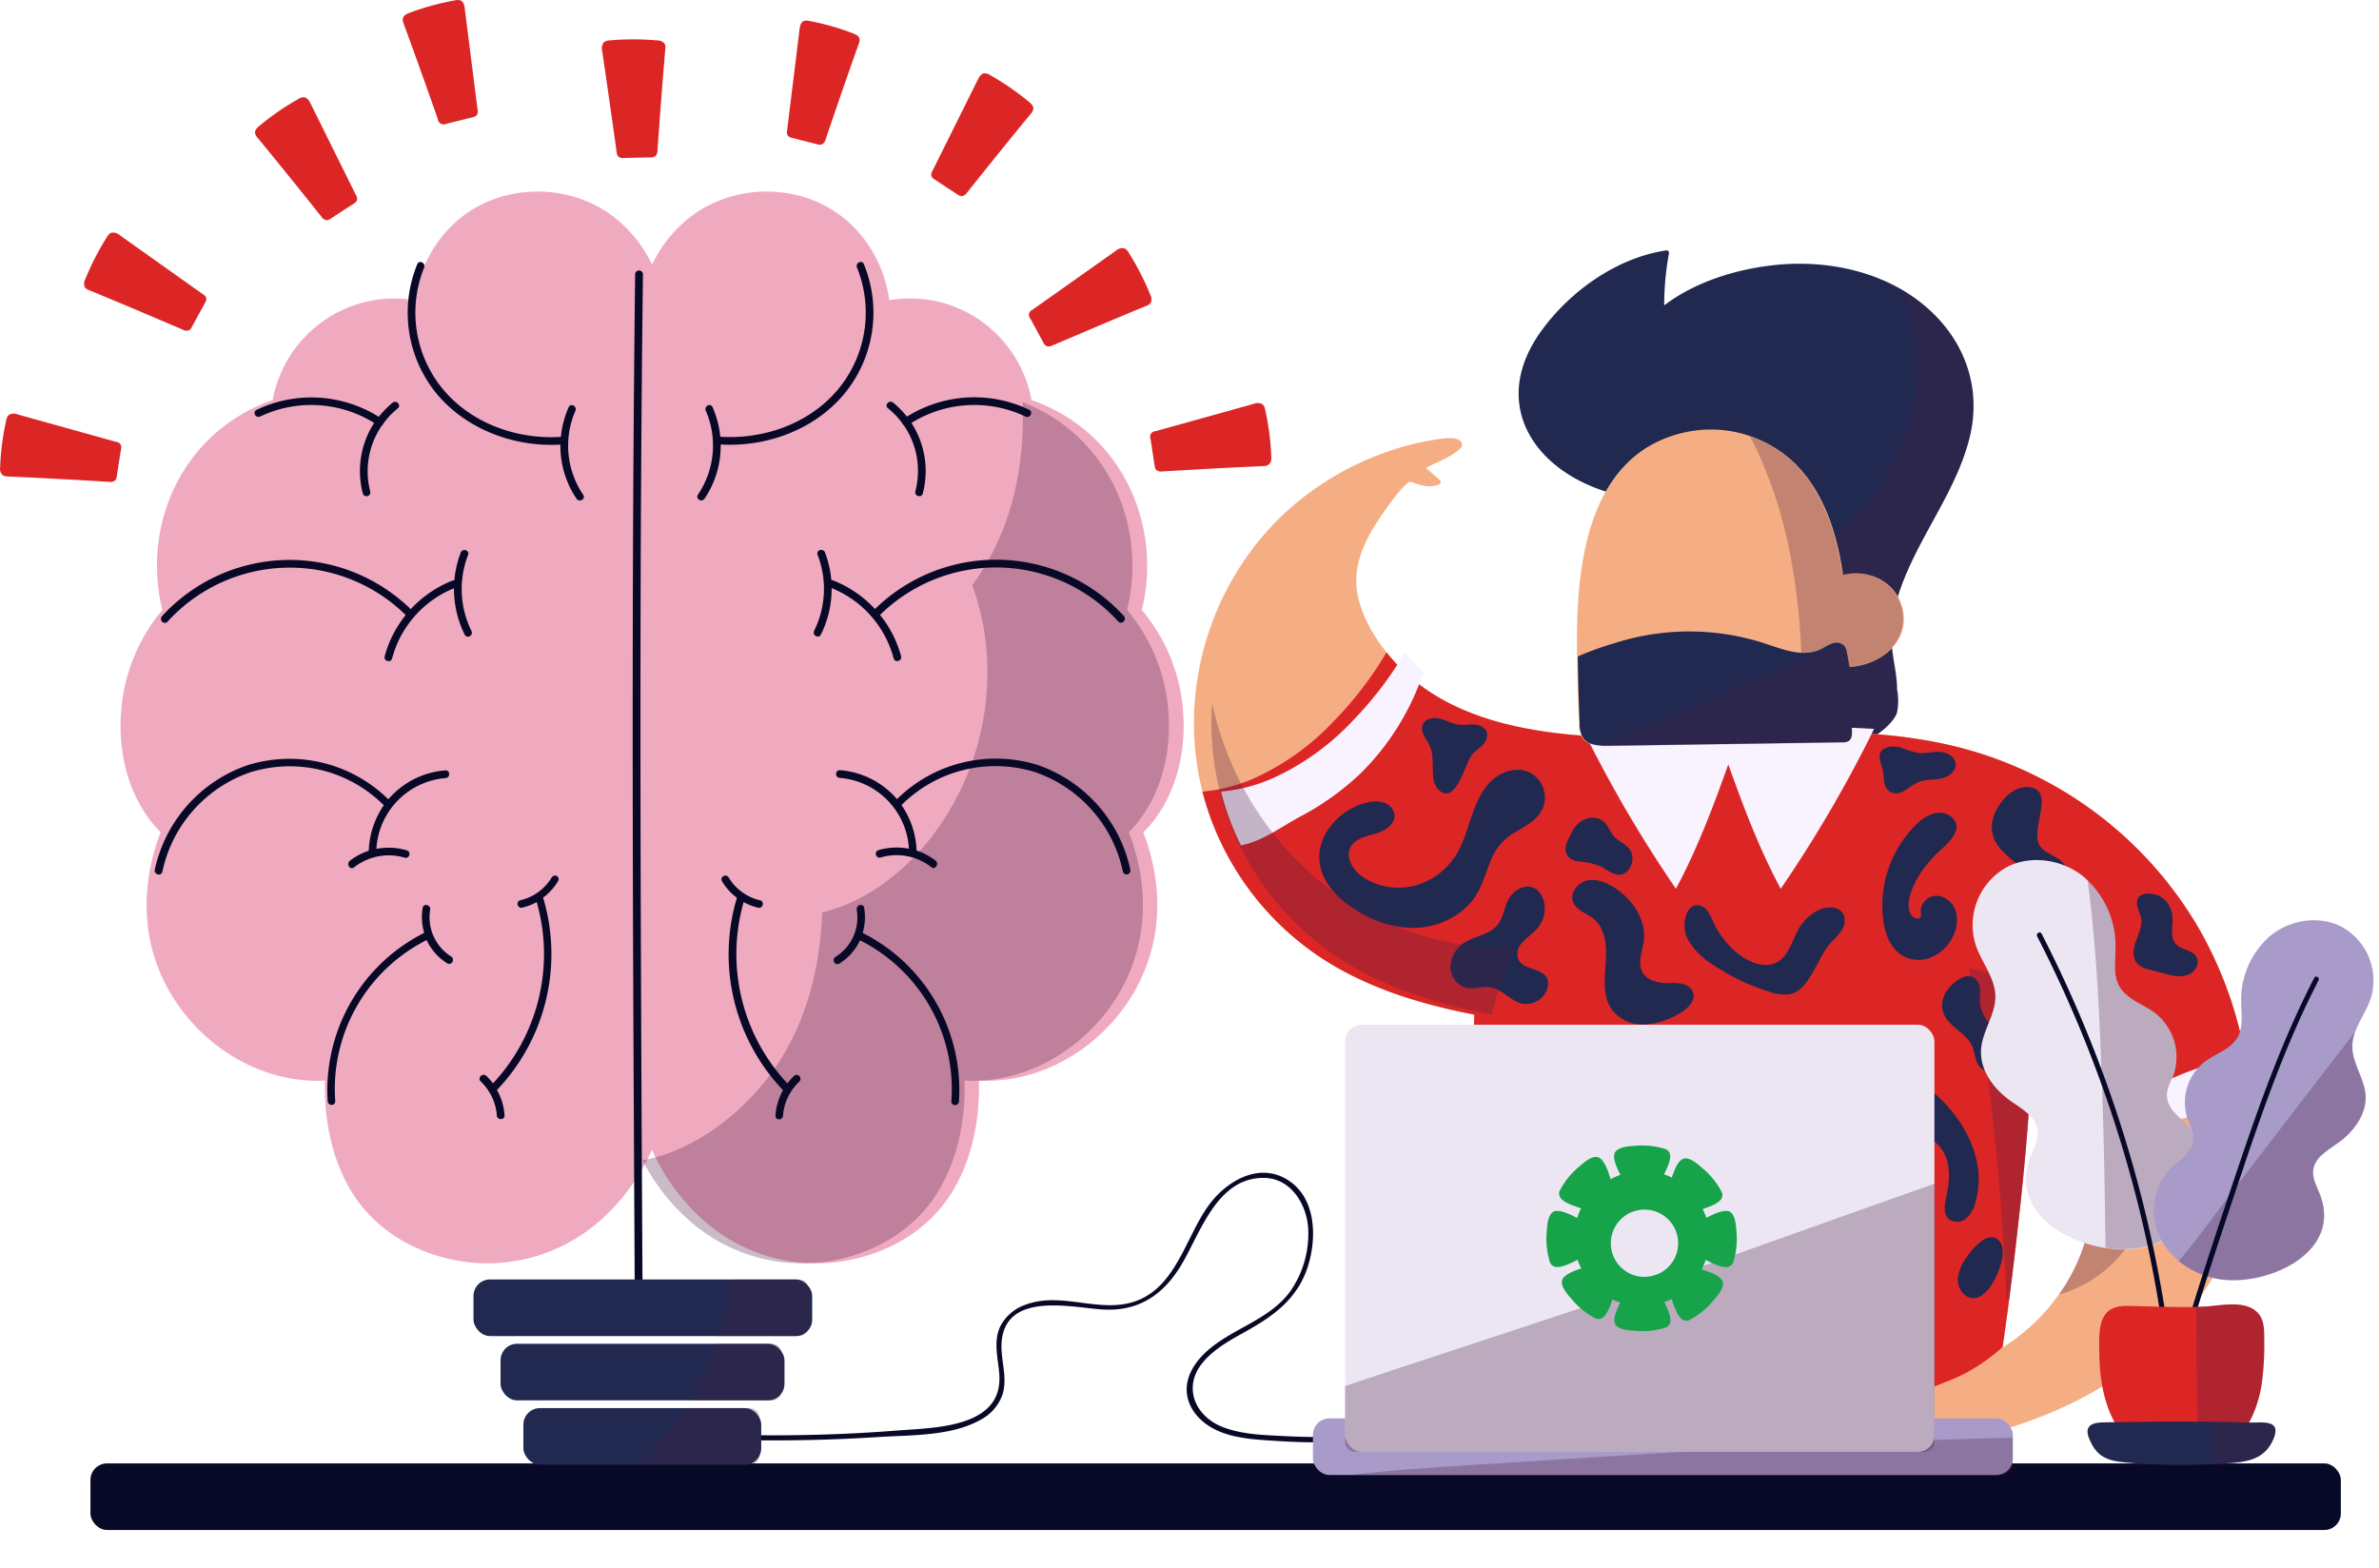 <svg xmlns="http://www.w3.org/2000/svg" xmlns:xlink="http://www.w3.org/1999/xlink" width="561.3" height="370.039" viewBox="0 0 561.3 370.039">
  <defs>
    <filter id="Rectangle_1594" x="12.343" y="336.332" width="548.957" height="33.707" filterUnits="userSpaceOnUse">
      <feOffset dy="3" input="SourceAlpha"/>
      <feGaussianBlur stdDeviation="3" result="blur"/>
      <feFlood flood-opacity="0.522"/>
      <feComposite operator="in" in2="blur"/>
      <feComposite in="SourceGraphic"/>
    </filter>
  </defs>
  <g id="Learning" transform="translate(0.024 0.002)">
    <g id="Layer_2" data-name="Layer 2" transform="translate(-0.024 -0.002)">
      <g id="OBJECTS">
        <path id="Path_6484" data-name="Path 6484" d="M495.425,78.739C486.039,69.8,472.237,66.363,459,67.605c-9.469.92-19.324,3.975-26.685,9.588A67.684,67.684,0,0,1,433.443,64.9c.083-.442-.267-.755-.745-.681C421.149,66,410.291,73.7,403.473,83c-12.68,17.308-1.923,33.568,16.857,38.647,13.747,3.681,30.522,3.543,41.408,13.931,8.281,7.913,10.591,18.836,11.87,29.363.35,2.917-.248,13.48,2.5,14.888,3.635,1.84,10.462-3.8,11.152-6.653a14.134,14.134,0,0,0,0-5.383c0-3.9-1.242-7.9-1.316-11.833-.11-5.733,1.638-11.327,3.975-16.563,4.674-10.545,11.962-20.244,14.585-31.543C506.973,97.143,503.679,86.579,495.425,78.739Z" transform="translate(-39.665 -5.124)" fill="#212950"/>
        <path id="Path_6485" data-name="Path 6485" d="M501.22,79.567a37.127,37.127,0,0,0-6.625-5,44.168,44.168,0,0,1,3.313,23.078c-2.006,17.483-13.333,32.059-27.347,42.079,5.889,7.509,7.757,16.922,8.861,26.041.35,2.917-.248,13.48,2.5,14.888,3.635,1.84,10.462-3.8,11.152-6.653a14.133,14.133,0,0,0,0-5.383c0-3.9-1.242-7.9-1.316-11.833-.11-5.733,1.638-11.327,3.975-16.563,4.674-10.545,11.962-20.244,14.585-31.543C512.768,97.97,509.474,87.406,501.22,79.567Z" transform="translate(-45.723 -5.951)" fill="#4a1e43" opacity="0.3"/>
        <path id="Path_6486" data-name="Path 6486" d="M321.425,203.345a67.319,67.319,0,0,0,25.654,31.7c10.867,7.095,23.381,10.886,36.052,13.342q-.156,3.984-.175,7.95,0,6.846.258,13.545c1.067,24.2,4.03,49.146,10.122,72.62,2.208,8.548,12.5,8,19.876,9.018a263.808,263.808,0,0,0,29.013,2.208,236.484,236.484,0,0,0,55.891-4.914c11.741-2.512,23.262-6.561,33.531-12.882,17.023-10.425,30.117-26.574,33.531-46.6a92.882,92.882,0,0,0-11.438-61.826,91.869,91.869,0,0,0-45.364-38.647c-22.562-9.008-47.536-7.444-71.212-6.257a239.694,239.694,0,0,1-25.194.175c-15.707-.856-33.062-3.892-45.024-14.962-5.521-5.116-11.373-13.444-11.659-21.219-.184-4.9,1.9-9.653,4.435-13.729.8-1.288,7.048-10.674,8.484-10.177l.828.294c1.969.681,3.745,1.077,5.723.322a.607.607,0,0,0,.267-1.012c-1.067-1.012-2.218-1.932-3.322-2.889,2.586-1.4,6.119-2.595,8.281-4.757a.469.469,0,0,0,.129-.212,1.012,1.012,0,0,0,.12-.534c-.147-1.923-3.368-1.583-4.555-1.445a62.478,62.478,0,0,0-12.063,2.761A69.279,69.279,0,0,0,343.205,126C319.925,143.81,310.714,176.025,321.425,203.345Zm186.334,123.67q.414-2.9.81-5.788,1.527-11.143,2.76-22.314,1.38-11.829,2.328-23.713c.239-3.037.46-6.064.672-9.1a27.979,27.979,0,0,1,2.715,1.84,29.179,29.179,0,0,1,8.714,10.637c7.518,16.121-.212,34.4-13.241,44.978A52.16,52.16,0,0,1,507.759,327.015Z" transform="translate(-35.284 -8.967)" fill="#f5ae84"/>
        <path id="Path_6487" data-name="Path 6487" d="M487.855,342.443c3.681-2.126,7.941-3.156,11.7-5.245a45.669,45.669,0,0,0,8.41-5.99q.4-2.761.782-5.595,1.527-11.143,2.76-22.314,1.38-11.829,2.328-23.713c.239-3.037.46-6.064.672-9.1a27.972,27.972,0,0,1,2.715,1.84,29.179,29.179,0,0,1,8.714,10.637,33.134,33.134,0,0,1,1.785,4.84c6.9-5.125,15.192-8.521,23.4-10.692a72.9,72.9,0,0,1,15.422-2.494,93.857,93.857,0,0,0-12.6-42.723,91.869,91.869,0,0,0-45.364-38.647c-22.562-9.008-47.536-7.444-71.212-6.257a239.7,239.7,0,0,1-25.194.175c-15.707-.856-33.062-3.892-45.024-14.962a44.756,44.756,0,0,1-4.555-4.923A84.711,84.711,0,0,1,350.3,183.374a59.608,59.608,0,0,1-17.787,13.094,38.492,38.492,0,0,1-13.342,3.681,63.246,63.246,0,0,0,2.429,7.591,67.319,67.319,0,0,0,25.654,31.7c10.867,7.094,23.382,10.886,36.052,13.342q-.156,3.984-.175,7.95,0,6.846.258,13.545c1.067,24.2,4.03,49.146,10.122,72.62,2.208,8.548,12.5,8,19.876,9.018a263.786,263.786,0,0,0,29.013,2.208,245.994,245.994,0,0,0,33.439-1.325C477.6,350.807,482.573,345.47,487.855,342.443Z" transform="translate(-35.458 -13.352)" fill="#dc2626"/>
        <path id="Path_6488" data-name="Path 6488" d="M323.863,212.829c5.052-.92,9.533-4.4,13.987-6.782a63.566,63.566,0,0,0,14.263-10.214,60.271,60.271,0,0,0,14.805-23.8,44.63,44.63,0,0,1-4.352-4.739A84.711,84.711,0,0,1,350.3,183.374a59.608,59.608,0,0,1-17.787,13.094,38.491,38.491,0,0,1-13.342,3.681,63.246,63.246,0,0,0,2.429,7.591Q322.621,210.326,323.863,212.829Z" transform="translate(-31.082 -13.353)" fill="#f9f2ff"/>
        <path id="Path_6489" data-name="Path 6489" d="M567.186,275.487a98.654,98.654,0,0,0-14.667,7.647c-3.193,2.034-6.165,4.73-9.349,6.846.221.423.442.847.644,1.27a33.141,33.141,0,0,1,1.785,4.84c6.9-5.125,15.192-8.521,23.4-10.692a72.893,72.893,0,0,1,15.422-2.521,94.357,94.357,0,0,0-1.38-12.146,76.007,76.007,0,0,0-15.855,4.757Z" transform="translate(-53.341 -21.611)" fill="#f9f2ff"/>
        <path id="Path_6490" data-name="Path 6490" d="M483.581,145.171a12.321,12.321,0,0,0-8.1-.718c-1.445-10.177-4.831-20.658-12.579-27.421a28.626,28.626,0,0,0-24.366-6.3c-23.115,4.849-25.967,30.761-25.829,50.2q.064,9.3.469,18.6a6.441,6.441,0,0,0,.791,3.4c1.187,1.739,3.681,1.84,5.751,1.84l55.412-.837a2.66,2.66,0,0,0,1.288-.23c.856-.469.92-1.656.92-2.641l-.5-14.87c5.834-.23,11.916-3.994,12.882-9.745a10.637,10.637,0,0,0-3.81-9.827,10.849,10.849,0,0,0-2.337-1.445Z" transform="translate(-40.631 -8.791)" fill="#f5ae84"/>
        <path id="Path_6491" data-name="Path 6491" d="M489.484,146.764a10.848,10.848,0,0,0-2.346-1.454,12.321,12.321,0,0,0-8.1-.718c-1.445-10.177-4.831-20.658-12.579-27.421a27.751,27.751,0,0,0-9.2-5.282c.828,1.527,1.546,3.037,2.153,4.389a106.232,106.232,0,0,1,7.536,24.633,152.932,152.932,0,0,1,1.693,43.321l10.03-.156a2.659,2.659,0,0,0,1.288-.23c.856-.469.92-1.656.92-2.641l-.5-14.87c5.834-.23,11.916-3.994,12.882-9.745a10.637,10.637,0,0,0-3.782-9.827Z" transform="translate(-44.364 -8.93)" fill="#4a1e43" opacity="0.3"/>
        <path id="Path_6492" data-name="Path 6492" d="M482.8,186.855q-16.425-.92-32.878-.709a8.419,8.419,0,0,1-3.037,0q-16.443-.193-32.868.709a303.617,303.617,0,0,0,22.029,37.727c5.061-9.423,8.778-19.324,12.358-29.344,3.579,10.021,7.306,19.922,12.367,29.344A304.746,304.746,0,0,0,482.8,186.855Z" transform="translate(-40.631 -14.855)" fill="#f9f2ff"/>
        <path id="Path_6493" data-name="Path 6493" d="M477.389,185.193l-.46-13.968h0c-.221-1.518-.478-3-.764-4.389a3.442,3.442,0,0,0-.515-1.408,2.623,2.623,0,0,0-2.862-.672,8.908,8.908,0,0,0-1.767.847c-.313.175-.635.368-.966.525-3.773,1.84-8.051.377-12.2-1.021l-1.187-.4a57.713,57.713,0,0,0-34.8-.166l-.3.092a73.483,73.483,0,0,0-8.852,3.193h0c.064,5.355.212,10.665.432,15.772a6.377,6.377,0,0,0,.8,3.423c1.1,1.61,3.2,1.886,5.383,1.886h.432l55.422-.828a2.76,2.76,0,0,0,1.316-.248C477.389,187.41,477.435,186.2,477.389,185.193Z" transform="translate(-40.442 -12.926)" fill="#212950"/>
        <path id="Path_6494" data-name="Path 6494" d="M477.386,171.457h0c-.221-1.518-.478-3-.764-4.389a3.442,3.442,0,0,0-.515-1.408,1.785,1.785,0,0,0-.525-.46c-16.747,7.048-33.558,13.968-50.259,21.164-2.31.994-4.656,1.914-7,2.825.46,0,.92.055,1.417.055h.432l55.422-.828a2.761,2.761,0,0,0,1.316-.248c.92-.5.975-1.712.92-2.714Z" transform="translate(-40.914 -13.186)" fill="#4a1e43" opacity="0.3"/>
        <path id="Path_6495" data-name="Path 6495" d="M508.828,231.617a5.1,5.1,0,0,0-.552-1.178,4.849,4.849,0,0,0-4-2.42,3.728,3.728,0,0,0-3.681,4.021,1.73,1.73,0,0,1,0,.92,1.021,1.021,0,0,1-1.307.331c-1.537-.6-1.767-2.687-1.454-4.306.773-4.067,3.267-7.481,6.046-10.435,1.9-2.015,7.361-5.7,4.159-8.953a4.6,4.6,0,0,0-4.6-.92,10.25,10.25,0,0,0-4.076,2.687,26.851,26.851,0,0,0-7.619,22.434c.432,3.193,1.647,6.552,4.389,8.282a7.8,7.8,0,0,0,6.91.478,9.938,9.938,0,0,0,5.089-4.849A8.079,8.079,0,0,0,508.828,231.617Z" transform="translate(-47.405 -16.636)" fill="#212950"/>
        <path id="Path_6496" data-name="Path 6496" d="M477.639,234.21a2.76,2.76,0,0,0-.847-.92c-1.408-.985-3.681-.709-5.328.175a11.088,11.088,0,0,0-4.141,3.9c-1.748,2.825-2.411,6.644-5.328,8.226-2.668,1.435-6.027.258-8.484-1.509a20.151,20.151,0,0,1-6.506-7.886,11.374,11.374,0,0,0-1.629-2.972,2.853,2.853,0,0,0-3.046-.975,2.917,2.917,0,0,0-1.371,1.316,7.361,7.361,0,0,0,.322,7.2,17.024,17.024,0,0,0,5.346,5.245,50.674,50.674,0,0,0,13.223,6.441,11.217,11.217,0,0,0,5.006.718c4.831-.709,6.782-9.036,9.91-12.266a16.564,16.564,0,0,0,2.549-2.954,3.883,3.883,0,0,0,.322-3.745Z" transform="translate(-42.729 -18.53)" fill="#212950"/>
        <path id="Path_6497" data-name="Path 6497" d="M540.764,233.8l-.193-1.942-.773-7.693a8.116,8.116,0,0,0-1.215-4.187c-1.362-1.84-3.984-2.2-5.429-3.92-3.165-3.782,3.975-13.6-3-14.207-2.273-.193-4.389,1.251-5.889,2.981-1.96,2.273-3.248,5.4-2.475,8.282.975,3.681,4.7,5.723,7.361,8.429,2.356,2.411,3.984,5.88,3.138,9.137-.653,2.5-2.6,4.417-4.1,6.524s-2.576,4.969-1.3,7.214a5.135,5.135,0,0,0,4.463,2.365,9.073,9.073,0,0,0,4.941-1.712,10.287,10.287,0,0,0,4.334-5.466,15.476,15.476,0,0,0,.138-5.806Z" transform="translate(-51.616 -16.111)" fill="#212950"/>
        <path id="Path_6498" data-name="Path 6498" d="M424.487,218.544c-.368-2.227-2.668-2.853-4.076-4.242-1.6-1.592-1.638-3.865-4.168-4.454-3.018-.709-5.328,1.445-6.368,4.095-.92,1.61-1.84,3.773-.175,5.227a3.855,3.855,0,0,0,2.07.837,18.547,18.547,0,0,1,5.171,1.123c1.7.791,3.745,2.889,5.834,1.675A4.205,4.205,0,0,0,424.487,218.544Z" transform="translate(-39.399 -16.74)" fill="#212950"/>
        <path id="Path_6499" data-name="Path 6499" d="M439.309,252.657a2.875,2.875,0,0,0-.175-.653c-.736-1.758-3.055-2.116-4.969-2.015-3.561.175-7.711-.8-7.426-5.282.092-1.546.644-3.027.837-4.6.653-5.043-2.678-9.929-6.966-12.661-1.932-1.242-4.26-2.162-6.487-1.638s-4.067,3.027-3.184,5.144c.791,1.914,3.138,2.549,4.757,3.846,2.981,2.4,3.184,6.809,2.889,10.628s-.69,8.042,1.62,11.042a9.2,9.2,0,0,0,7.573,3.3,17.8,17.8,0,0,0,8.107-2.54C437.662,256.283,439.567,254.5,439.309,252.657Z" transform="translate(-39.747 -18.013)" fill="#212950"/>
        <path id="Path_6500" data-name="Path 6500" d="M401.657,249.112c-.736-1.748-3.018-2.043-4.8-2.825a3.763,3.763,0,0,1-2-1.675,3.839,3.839,0,0,1,.92-4.067c.985-1.123,2.218-1.942,3.23-3.009a7.1,7.1,0,0,0,1.84-6.754c-1.73-5.631-7.444-3.589-8.916.837-.58,1.73-.975,3.607-2.181,4.978-1.84,2.089-4.95,2.4-7.361,3.819a7.085,7.085,0,0,0-3.589,5.631,5.171,5.171,0,0,0,3.754,5.2c1.84.414,3.856-.433,5.751-.12,2.76.46,4.7,3.267,7.463,3.865a5.236,5.236,0,0,0,5.99-3.929,3.359,3.359,0,0,0-.1-1.951Z" transform="translate(-36.591 -18.148)" fill="#212950"/>
        <path id="Path_6501" data-name="Path 6501" d="M396.008,199.056a5.916,5.916,0,0,0-2.172-1.316c-2.963-1.012-6.34.3-8.548,2.54s-3.441,5.227-4.454,8.189-1.84,6.036-3.451,8.732a16.637,16.637,0,0,1-9.855,7.518,15.275,15.275,0,0,1-12.183-1.923c-2.374-1.564-4.371-4.6-3.037-7.15,1.077-2.024,3.681-2.54,5.861-3.165s4.7-2.153,4.509-4.435a3.616,3.616,0,0,0-2.586-2.926,7.582,7.582,0,0,0-4.076.064c-6.533,1.573-12.119,8.042-10.932,14.649.755,4.2,3.92,7.573,7.426,10,4.6,3.165,10.122,5.171,15.643,4.849s11.088-3.165,13.941-7.95c1.509-2.512,2.227-5.4,3.368-8.088a12.965,12.965,0,0,1,5.751-6.552c2.558-1.527,5.457-2.954,6.579-5.917A6.772,6.772,0,0,0,396.008,199.056Z" transform="translate(-33.656 -15.756)" fill="#212950"/>
        <path id="Path_6502" data-name="Path 6502" d="M523.608,266.691a18.474,18.474,0,0,0-3.23-4.693l-.552-.709a9.137,9.137,0,0,1-2.034-4.316c-.239-1.969.46-4.279-.856-5.76-2.2-2.466-5.917.856-7.131,2.76a5.926,5.926,0,0,0-.819,4.6c1.012,3.681,5.438,4.9,6.929,8.282.681,1.564.653,3.46,1.721,4.794a3.681,3.681,0,0,0,5.2.35C524.215,270.712,524.307,268.43,523.608,266.691Z" transform="translate(-50.599 -19.983)" fill="#212950"/>
        <path id="Path_6503" data-name="Path 6503" d="M514.371,297.5c-1.1-7.573-6.23-14.594-12.312-19.066-1.261-.92-2.76-1.84-4.316-1.6-2.6.34-3.892,3.681-3.046,6.184s3.11,4.2,5.328,5.613,4.6,2.76,6.027,4.987c2.07,3.193,1.647,7.361.837,11.042-.377,1.767-.718,3.92.626,5.125a3.3,3.3,0,0,0,4.1-.156,7.3,7.3,0,0,0,2.2-3.791,19.794,19.794,0,0,0,.552-8.337Z" transform="translate(-47.725 -22.095)" fill="#212950"/>
        <path id="Path_6504" data-name="Path 6504" d="M523.386,320.1a3.083,3.083,0,0,0-1.942-2.76,3.68,3.68,0,0,0-2.991.856,15.5,15.5,0,0,0-3.607,3.938,10.305,10.305,0,0,0-1.942,4.49,4.665,4.665,0,0,0,1.711,4.38c4.665,3.248,8.548-6.2,8.815-9.4a6.691,6.691,0,0,0-.046-1.5Z" transform="translate(-50.92 -25.328)" fill="#212950"/>
        <path id="Path_6505" data-name="Path 6505" d="M572.717,244.048c-.975-1.638-3.487-1.573-4.785-2.972-1.527-1.629-.672-4.233-.837-6.441a6.137,6.137,0,0,0-2.273-4.4c-1.84-1.435-6.662-1.923-6.064,1.693.166,1.012.718,1.923.92,2.926.368,1.9-.57,3.754-1.215,5.521s-.92,4.086.451,5.438a5.9,5.9,0,0,0,2.705,1.27l3.46.92c1.794.5,3.681.985,5.521.377S573.637,245.659,572.717,244.048Z" transform="translate(-54.519 -18.292)" fill="#212950"/>
        <path id="Path_6506" data-name="Path 6506" d="M508.753,195.379a1.831,1.831,0,0,0-.046-.239c-.368-1.555-2.227-2.4-3.865-2.448s-3.451.469-5.153.23a23.585,23.585,0,0,1-3.681-1.187c-1.942-.617-5.383-.442-5.19,2.392a18.322,18.322,0,0,0,.727,2.761c.212.92.184,1.923.35,2.871a3.377,3.377,0,0,0,1.408,2.411,3.488,3.488,0,0,0,3.423-.313,33.682,33.682,0,0,1,3.027-1.932c1.711-.755,3.681-.543,5.521-.92S508.993,197.228,508.753,195.379Z" transform="translate(-47.342 -15.281)" fill="#212950"/>
        <path id="Path_6507" data-name="Path 6507" d="M386.572,187.462a2.639,2.639,0,0,0-.166-.368,3.441,3.441,0,0,0-2.76-1.435c-1.224-.074-2.457.193-3.681.046-1.564-.2-2.963-1.077-4.5-1.435s-3.5,0-4.049,1.5c-.626,1.665.92,3.267,1.656,4.877,1.049,2.227.6,4.831.847,7.269a4.9,4.9,0,0,0,1.472,3.359c4.067,3.322,6.128-6.782,7.785-8.6.736-.819,1.693-1.408,2.457-2.208A3.147,3.147,0,0,0,386.572,187.462Z" transform="translate(-35.778 -14.698)" fill="#212950"/>
        <path id="Path_6508" data-name="Path 6508" d="M383.129,253.929a73.843,73.843,0,0,1,2.622-9.091,71.936,71.936,0,0,1,2.761-6.745h-3.883a70.439,70.439,0,0,1-47.849-21.017,75.075,75.075,0,0,1-19.646-36.807,65.405,65.405,0,0,0,4.26,28.525,67.319,67.319,0,0,0,25.654,31.7c10.867,7.094,23.381,10.886,36.052,13.342Z" transform="translate(-31.133 -14.389)" fill="#4a1e43" opacity="0.3"/>
        <path id="Path_6509" data-name="Path 6509" d="M538.98,256.552a68.027,68.027,0,0,0-23.28-8.162c3.579,15.643,5.346,31.8,6.837,47.72q1.417,15.174,2.006,30.366l.644.064c.727-5.521,1.417-11.143,2.024-16.729q1.38-11.829,2.328-23.713c.239-3.037.46-6.064.672-9.1a27.972,27.972,0,0,1,2.715,1.84,29.179,29.179,0,0,1,8.7,10.6c5.659,12.137,2.669,25.507-4.72,35.887a29.345,29.345,0,0,0,11.7-6.441c11.419-10.287,15.983-28.4,10.122-42.723C555.083,267.281,547.142,261.116,538.98,256.552Z" transform="translate(-51.148 -19.827)" fill="#4a1e43" opacity="0.3"/>
        <path id="Path_6510" data-name="Path 6510" d="M339.221,362.907c-5.337.258-10.674.276-16,0-4.96-.248-10.361-.331-15.036-2.162-6.533-2.558-9.469-9.441-4.7-15.192,2.761-3.359,6.8-5.466,10.536-7.564,6.846-3.855,12.284-8.042,14.511-15.9,1.988-7.021,1.435-16.379-5.889-20.161-6.588-3.4-13.8,1.095-17.7,6.441-5.411,7.361-7.6,19.047-17.069,22.6-8.484,3.184-17.6-2.319-26.188.92a10.5,10.5,0,0,0-5.99,5.162c-1.684,3.681-.451,7.582-.2,11.373.819,12.5-15.2,12.459-23.924,13.14q-18.2,1.426-36.485,1.067a.607.607,0,0,0,0,1.215q15.9.285,31.773-.727c7.7-.506,17.281-.147,24.237-4.095a10.655,10.655,0,0,0,5.181-6.046c1.3-4.27-.745-8.622-.175-12.928,1.445-11.042,16.158-7.6,23.4-7.058,8.613.653,14.594-3.257,18.946-10.508,4.6-7.72,8.429-20.676,19.563-20.52,6.386.092,10.122,6.441,10.37,12.155a23.777,23.777,0,0,1-4.325,14.723C319.1,335.541,310.3,337.51,304.3,343c-2.761,2.549-5.107,6.174-4.509,10.122s3.625,6.828,7.012,8.4c4.306,2.006,9.386,2.2,14.051,2.512a160.913,160.913,0,0,0,18.4.138C339.994,364.085,340,362.87,339.221,362.907Z" transform="translate(-19.717 -24.007)" fill="#080927"/>
        <g transform="matrix(1, 0, 0, 1, 0, 0)" filter="url(#Rectangle_1594)">
          <rect id="Rectangle_1594-2" data-name="Rectangle 1594" width="530.957" height="15.707" rx="3.9" transform="translate(21.34 342.33)" fill="#080927"/>
        </g>
        <rect id="Rectangle_1595" data-name="Rectangle 1595" width="165.142" height="13.361" rx="3.9" transform="translate(309.773 334.704)" fill="#a89bc9"/>
        <path id="Path_6511" data-name="Path 6511" d="M493.338,369.2c-32.9,1.049-65.755,3.119-98.605,5.227-13.158.847-26.28,1.5-39.383,2.981l-.81.092H508.677a2.374,2.374,0,0,0,2.365-2.374V368.68Q502.19,368.91,493.338,369.2Z" transform="translate(-36.172 -29.431)" fill="#4a1e43" opacity="0.3"/>
        <rect id="Rectangle_1596" data-name="Rectangle 1596" width="139.037" height="100.786" rx="3.9" transform="translate(317.367 241.813)" fill="#ece6f2"/>
        <path id="Path_6512" data-name="Path 6512" d="M433.318,324.447c-26.611,9.377-53.517,17.851-80.248,26.86v13.149a2.374,2.374,0,0,0,2.365,2.374H489.779a2.383,2.383,0,0,0,2.374-2.374V303.55C472.5,310.479,452.927,317.527,433.318,324.447Z" transform="translate(-35.704 -24.231)" fill="#4a1e43" opacity="0.3"/>
        <path id="Path_6513" data-name="Path 6513" d="M449.039,314.225c-.11-1.417-.212-4.776-2.144-5.006-1.518-.184-3.579.92-4.932,1.573H441.9a15.066,15.066,0,0,0-.828-2.043c1.417-.488,3.423-1.141,4.306-2.273a1.785,1.785,0,0,0,0-2.052,18.4,18.4,0,0,0-4.306-5.254c-1.086-.92-3.524-3.23-5.052-2.024-1.1.856-1.758,2.76-2.236,4.178a17.3,17.3,0,0,0-1.84-.755c.653-1.343,1.6-3.221,1.435-4.6a1.758,1.758,0,0,0-1.435-1.463,18.026,18.026,0,0,0-6.754-.672c-1.417.11-4.776.2-5.015,2.135-.175,1.445.81,3.368,1.463,4.711a15.646,15.646,0,0,0-2.291,1.04h0a1.088,1.088,0,0,0-.1-.322c-.488-1.417-1.159-3.681-2.374-4.6-1.527-1.205-3.966,1.1-5.052,2.024a18.246,18.246,0,0,0-4.306,5.254,1.767,1.767,0,0,0,0,2.052c.92,1.205,3.193,1.886,4.6,2.374a.933.933,0,0,1,.258.083,15.165,15.165,0,0,0-.92,2.273l-.12-.064c-1.353-.653-3.414-1.758-4.932-1.573-1.942.23-2.034,3.589-2.144,5.006a18.4,18.4,0,0,0,.672,6.754,1.758,1.758,0,0,0,1.472,1.435c1.518.184,3.579-.92,4.932-1.574l.212-.11a17.007,17.007,0,0,0,.856,2.034c-1.408.488-3.368,1.141-4.233,2.254-1.205,1.537,1.1,3.975,2.024,5.061a18.4,18.4,0,0,0,5.254,4.3,1.767,1.767,0,0,0,2.052,0c1.123-.92,1.785-2.889,2.273-4.3a16.177,16.177,0,0,0,1.84.745c-.653,1.334-1.546,3.147-1.38,4.527.239,1.932,3.6,2.034,5.015,2.144a18.4,18.4,0,0,0,6.754-.672,1.776,1.776,0,0,0,1.435-1.472c.166-1.417-.782-3.3-1.435-4.647a14.515,14.515,0,0,0,1.748-.718l.055.175c.5,1.417,1.169,3.681,2.374,4.6a1.767,1.767,0,0,0,2.052,0,18.4,18.4,0,0,0,5.254-4.3c.92-1.086,3.23-3.524,2.024-5.061-.92-1.215-3.184-1.886-4.6-2.374h-.083c.2-.414.4-.828.57-1.261s.267-.653.386-.994l.175.092c1.353.653,3.414,1.757,4.932,1.573a1.767,1.767,0,0,0,1.472-1.435,18.4,18.4,0,0,0,.681-6.782ZM426.955,324.76a7.941,7.941,0,1,1,4.1-.92,9.312,9.312,0,0,1-4.113.929Z" transform="translate(-39.329 -23.45)" fill="#16a34a"/>
        <path id="Path_6514" data-name="Path 6514" d="M524.931,222.106c5.714-2.825,13-1.629,17.934,2.411a21.637,21.637,0,0,1,7.472,16.913c0,3.027-.6,6.285.92,8.926,1.739,3.092,5.585,4.178,8.42,6.3a13.158,13.158,0,0,1,4.3,14.723c-.58,1.537-1.463,3.018-1.472,4.665,0,3.552,3.681,5.7,6.2,8.282,4.371,4.509,5.024,11.962,2.181,17.529s-8.732,9.321-14.934,10.333c-11.723,1.914-31.221-6.3-25.829-21.219.8-2.208,2.172-4.38,1.84-6.7-.442-3.2-3.736-5.015-6.367-6.874-4.021-2.853-7.361-7.361-6.947-12.3.34-4.251,3.368-8.015,3.359-12.284,0-3.727-2.319-6.929-3.892-10.352a18.732,18.732,0,0,1-.8-2.015,15.643,15.643,0,0,1,7.619-18.339Z" transform="translate(-51.223 -17.606)" fill="#ece6f2"/>
        <path id="Path_6515" data-name="Path 6515" d="M571.027,284.689c-2.475-2.549-6.239-4.693-6.2-8.281,0-1.647.92-3.129,1.472-4.665A13.158,13.158,0,0,0,562,257.02c-2.834-2.126-6.68-3.211-8.419-6.3-1.491-2.641-.92-5.9-.92-8.926A21.873,21.873,0,0,0,546.1,225.67c2.07,15.146,2.76,30.559,3.322,45.788.525,13.655.764,27.32.92,40.984a25.635,25.635,0,0,0,7.858.064c6.2-1.012,12.091-4.739,14.934-10.333S575.4,289.2,571.027,284.689Z" transform="translate(-53.575 -18.014)" fill="#4a1e43" opacity="0.3"/>
        <path id="Path_6516" data-name="Path 6516" d="M607.179,237.416c-5.282-2.613-12.027-1.5-16.563,2.227a19.958,19.958,0,0,0-6.9,15.643c0,2.807.543,5.815-.828,8.282-1.61,2.862-5.162,3.865-7.785,5.834a12.165,12.165,0,0,0-3.975,13.6c.534,1.417,1.343,2.761,1.362,4.316,0,3.285-3.451,5.273-5.733,7.628-4.049,4.168-4.656,11.042-2.024,16.2s8.079,8.622,13.8,9.561c10.849,1.767,28.875-5.834,23.924-19.627-.736-2.034-2.006-4.049-1.712-6.193.4-2.954,3.46-4.6,5.889-6.358,3.681-2.632,6.782-6.828,6.441-11.373-.313-3.929-3.119-7.417-3.1-11.364,0-3.441,2.144-6.441,3.6-9.57.276-.617.534-1.233.745-1.84a14.447,14.447,0,0,0-7.14-16.968Z" transform="translate(-54.935 -18.837)" fill="#a89bc9"/>
        <path id="Path_6517" data-name="Path 6517" d="M610.381,268.062a10.169,10.169,0,0,1,.626-3.322c-4.932,6.441-9.947,12.882-14.879,19.323-6.183,8.042-12.367,16.085-18.449,24.2-2.641,3.533-5.337,7.067-8.2,10.453a20.106,20.106,0,0,0,9.515,4.233c10.849,1.767,28.875-5.834,23.924-19.627-.736-2.034-2.006-4.049-1.711-6.193.4-2.954,3.46-4.6,5.889-6.358,3.681-2.632,6.782-6.828,6.441-11.373C613.206,275.5,610.363,272.009,610.381,268.062Z" transform="translate(-55.441 -21.133)" fill="#4a1e43" opacity="0.3"/>
        <path id="Path_6518" data-name="Path 6518" d="M601.4,250.762c-7.159,13.867-12.468,28.525-17.483,43.321-5.273,15.643-10.554,31.359-15.081,47.269a.607.607,0,0,0,1.169.322c4.426-15.551,9.579-30.881,14.723-46.2,5.052-15.026,10.389-29.988,17.676-44.094C602.811,250.679,601.762,250.035,601.4,250.762Z" transform="translate(-55.389 -19.991)" fill="#080927"/>
        <path id="Path_6519" data-name="Path 6519" d="M534.233,239.423c-.35-.7-1.4-.083-1.049.617a295.567,295.567,0,0,1,31.185,105.58c.074.773,1.288.773,1.215,0a297.212,297.212,0,0,0-31.35-106.2Z" transform="translate(-52.538 -19.087)" fill="#080927"/>
        <path id="Path_6520" data-name="Path 6520" d="M586.513,336.506c-3.046-3.165-8.659-1.675-12.505-1.491-5.705.276-11.4,0-17.106-.138-1.914-.055-3.993-.055-5.521,1.113-2.7,2.08-2.282,7.067-2.254,10.122.064,7.739,1.84,16.618,8.171,21.753a20.9,20.9,0,0,0,22.609,0c4.481-3.681,6.717-9.2,7.555-14.806a67.567,67.567,0,0,0,.561-10.2C588.022,340.739,588.1,338.172,586.513,336.506Z" transform="translate(-53.813 -26.702)" fill="#dc2626"/>
        <path id="Path_6521" data-name="Path 6521" d="M588.5,336.506c-3.046-3.165-8.659-1.675-12.505-1.491-.681,0-1.353.064-2.034.083.12,10.794.184,21.6.442,32.39,0,1.2.055,2.4.092,3.6a14.842,14.842,0,0,0,7.407-3.2c4.481-3.681,6.717-9.2,7.555-14.805a67.566,67.566,0,0,0,.561-10.2C590.008,340.739,590.091,338.172,588.5,336.506Z" transform="translate(-55.799 -26.702)" fill="#4a1e43" opacity="0.3"/>
        <path id="Path_6522" data-name="Path 6522" d="M583.993,364.79q-12.063-.34-24.127-.175c-3.46.055-6.92.055-10.37.147-2.411.074-4.113.92-3.083,3.589,1.555,4.058,3.791,5.328,7.932,5.779a137.624,137.624,0,0,0,22.793.368c5.457-.3,10.729-.34,12.956-6.147C591.787,363.934,587.057,364.882,583.993,364.79Z" transform="translate(-53.575 -29.102)" fill="#212950"/>
        <path id="Path_6523" data-name="Path 6523" d="M586.549,364.8c-2.76-.083-5.613-.129-8.429-.166,0,2.917,0,5.843.083,8.76v1.187l1.463-.074c5.457-.3,10.729-.34,12.956-6.147C594.343,363.94,589.613,364.888,586.549,364.8Z" transform="translate(-56.131 -29.107)" fill="#4a1e43" opacity="0.3"/>
        <path id="Path_6524" data-name="Path 6524" d="M171.953,11.139a2.162,2.162,0,0,0-1.84-.8,62.57,62.57,0,0,0-11.143,0,2.356,2.356,0,0,0-1.353.423,2.383,2.383,0,0,0-.4,2.144q1.73,11.824,3.4,23.786a1.721,1.721,0,0,0,.478,1.15,1.693,1.693,0,0,0,1.132.239l6.349-.138a1.84,1.84,0,0,0,1.169-.285,1.886,1.886,0,0,0,.506-1.408c.57-7.95,1.159-15.882,1.84-23.814a2.162,2.162,0,0,0-.138-1.3Z" transform="translate(-15.126 -0.803)" fill="#dc2626"/>
        <path id="Path_6525" data-name="Path 6525" d="M222.6,9.549c-.156-.653-.856-.994-1.472-1.233a58.486,58.486,0,0,0-10.4-2.954,2.172,2.172,0,0,0-1.371.055c-.663.331-.828,1.205-.92,1.96l-2.926,23.8a1.84,1.84,0,0,0,.156,1.242,1.656,1.656,0,0,0,.994.534l5.963,1.509a1.84,1.84,0,0,0,1.169,0,1.9,1.9,0,0,0,.828-1.224c2.558-7.518,5.125-15.017,7.794-22.489a2.3,2.3,0,0,0,.184-1.205Z" transform="translate(-19.801 -0.419)" fill="#dc2626"/>
        <path id="Path_6526" data-name="Path 6526" d="M267.3,27.21c.064-.672-.5-1.233-1.021-1.666a62.055,62.055,0,0,0-9.2-6.331,2.236,2.236,0,0,0-1.353-.414c-.755.092-1.215.856-1.546,1.537L243.505,41.813a1.73,1.73,0,0,0-.267,1.224,1.721,1.721,0,0,0,.8.837l5.309,3.487a1.951,1.951,0,0,0,1.132.423,1.914,1.914,0,0,0,1.215-.874c4.969-6.23,9.947-12.431,15.017-18.578a2.18,2.18,0,0,0,.589-1.123Z" transform="translate(-23.494 -1.499)" fill="#dc2626"/>
        <path id="Path_6527" data-name="Path 6527" d="M297.507,76.559a2.153,2.153,0,0,0-.12-1.96,61.892,61.892,0,0,0-5.088-9.919,2.3,2.3,0,0,0-1-1,2.356,2.356,0,0,0-2.089.626L269.6,78.178a1.3,1.3,0,0,0-.506,2.07l3.037,5.585a1.951,1.951,0,0,0,.791.92,1.914,1.914,0,0,0,1.491-.193c7.361-3.138,14.64-6.257,22-9.284A2.172,2.172,0,0,0,297.507,76.559Z" transform="translate(-26.005 -5.078)" fill="#dc2626"/>
        <path id="Path_6528" data-name="Path 6528" d="M328.458,117.852a2.171,2.171,0,0,0,.552-1.84,61.281,61.281,0,0,0-1.426-11.042,2.319,2.319,0,0,0-.589-1.288,2.383,2.383,0,0,0-2.181-.12L301.69,110a1.3,1.3,0,0,0-1.178,1.776l.966,6.276a1.84,1.84,0,0,0,.432,1.123,1.9,1.9,0,0,0,1.463.322c7.95-.469,15.891-.92,23.851-1.261a2.162,2.162,0,0,0,1.233-.386Z" transform="translate(-29.068 -8.249)" fill="#dc2626"/>
        <path id="Path_6529" data-name="Path 6529" d="M105.187,4.279c.166-.663.92-1,1.518-1.242A62.268,62.268,0,0,1,117.462.083a2.291,2.291,0,0,1,1.408.055c.681.331.856,1.205.92,1.96q1.509,11.916,3.018,23.8a1.84,1.84,0,0,1-.156,1.242,1.748,1.748,0,0,1-1.031.534l-6.165,1.537a1.435,1.435,0,0,1-2.061-1.2C110.754,20.5,108.1,13,105.344,5.53a2.208,2.208,0,0,1-.156-1.251Z" transform="translate(-10.125 0.002)" fill="#dc2626"/>
        <path id="Path_6530" data-name="Path 6530" d="M65.37,33.35c-.064-.672.506-1.233,1.031-1.666a61.578,61.578,0,0,1,9.2-6.331,2.218,2.218,0,0,1,1.353-.414c.755.092,1.205.856,1.546,1.537L89.165,48a1.73,1.73,0,0,1,.267,1.224,1.7,1.7,0,0,1-.791.837q-2.659,1.693-5.319,3.46a1.923,1.923,0,0,1-1.123.423,1.84,1.84,0,0,1-1.215-.874c-4.978-6.248-9.956-12.431-15.036-18.6A2.135,2.135,0,0,1,65.37,33.35Z" transform="translate(-5.196 -1.989)" fill="#dc2626"/>
        <path id="Path_6531" data-name="Path 6531" d="M21.715,72.559a2.181,2.181,0,0,1,.12-1.96,62.212,62.212,0,0,1,5.1-9.91,2.273,2.273,0,0,1,.994-1,2.374,2.374,0,0,1,2.089.617L49.568,74.188a1.758,1.758,0,0,1,.81.92,1.721,1.721,0,0,1-.313,1.113L47.028,81.8a1.84,1.84,0,0,1-.791.92,1.9,1.9,0,0,1-1.481-.2c-7.361-3.138-14.64-6.248-22.01-9.275a2.227,2.227,0,0,1-1.031-.681Z" transform="translate(-1.697 -4.759)" fill="#dc2626"/>
        <path id="Path_6532" data-name="Path 6532" d="M.559,120.563a2.153,2.153,0,0,1-.552-1.84A61.375,61.375,0,0,1,1.434,107.68a2.218,2.218,0,0,1,.6-1.279,2.337,2.337,0,0,1,2.172-.12l23.124,6.441a1.3,1.3,0,0,1,1.2,1.684l-.985,6.322a1.84,1.84,0,0,1-.432,1.123,1.9,1.9,0,0,1-1.463.313c-7.95-.469-15.891-.92-23.851-1.261a2.162,2.162,0,0,1-1.233-.34Z" transform="translate(0.024 -8.466)" fill="#dc2626"/>
        <path id="Path_6533" data-name="Path 6533" d="M273.814,198.611c6.1-7.223,8.438-17,7.8-26.308a41.987,41.987,0,0,0-9.772-24.458c4.03-16.351-1.675-34.175-15.643-44.168a40.791,40.791,0,0,0-10.38-5.355,29.317,29.317,0,0,0-21.7-23.151,29.666,29.666,0,0,0-11.861-.4,30.448,30.448,0,0,0-8.282-17.17c-10.729-11.042-29.317-11.272-40.6-.847a31.286,31.286,0,0,0-7.076,9.616,31.5,31.5,0,0,0-7.085-9.616c-11.272-10.425-29.869-10.186-40.6.847a30.494,30.494,0,0,0-8.281,17.17,29.7,29.7,0,0,0-11.833.432A29.289,29.289,0,0,0,66.777,98.331a40.643,40.643,0,0,0-10.38,5.355c-14,9.984-19.692,27.807-15.643,44.168a41.987,41.987,0,0,0-9.763,24.458c-.635,9.3,1.7,19.084,7.8,26.308.5.58,1.021,1.141,1.555,1.684-3.809,9.892-4.6,20.833-.92,31.083,5.88,16.4,22.369,28.433,39.687,27.522-.258,9.671,1.84,19.756,7.177,27.605,6.119,9.008,16.563,14.244,27.255,15.321a40.165,40.165,0,0,0,30.761-10.122,49.026,49.026,0,0,0,11.962-16.48,48.769,48.769,0,0,0,11.962,16.48,40.147,40.147,0,0,0,30.752,10.122c10.674-1.077,21.164-6.312,27.255-15.321,5.355-7.9,7.435-17.98,7.177-27.605,17.327.92,33.816-11.125,39.687-27.522,3.681-10.251,2.908-21.164-.92-31.083A17.474,17.474,0,0,0,273.814,198.611Z" transform="translate(-2.444 -3.92)" fill="#f0aac0"/>
        <path id="Path_6534" data-name="Path 6534" d="M284.8,202.923c6.1-7.223,8.438-17,7.8-26.308a41.987,41.987,0,0,0-9.772-24.458c4.03-16.351-1.675-34.175-15.643-44.168a40.541,40.541,0,0,0-9-4.849c.432,11.723-1.288,23.473-6.441,34.147a57.97,57.97,0,0,1-5.457,9.036,58.348,58.348,0,0,1,3.211,13.6,63.9,63.9,0,0,1-12.57,45.511c-6.634,8.64-15.836,15.643-26.032,18.127-.478,12.321-3.322,24.458-10,34.966-6.984,11.042-19.379,21.164-32.4,23.492a48.419,48.419,0,0,0,10.812,14.023,40.147,40.147,0,0,0,30.752,10.122c10.674-1.077,21.164-6.312,27.255-15.321,5.355-7.9,7.435-17.98,7.177-27.605,17.327.92,33.816-11.125,39.687-27.522,3.681-10.251,2.908-21.164-.92-31.083C283.788,204.064,284.3,203.5,284.8,202.923Z" transform="translate(-16.908 -8.232)" fill="#4a1e43" opacity="0.3"/>
        <path id="Path_6535" data-name="Path 6535" d="M113.2,244.28h0a10.913,10.913,0,0,1-5.024-11.1.975.975,0,0,0-.81-1.1.81.81,0,0,0-.966.681,13.167,13.167,0,0,0,.359,5.9,41.518,41.518,0,0,0-22.765,39.724.92.92,0,0,0,.92.865h.074a.819.819,0,0,0,.782-.92,39.356,39.356,0,0,1,21.569-37.966,12.735,12.735,0,0,0,4.849,5.475.819.819,0,0,0,.856.046.975.975,0,0,0,.506-.819A.92.92,0,0,0,113.2,244.28Z" transform="translate(-6.676 -18.524)" fill="#080927"/>
        <path id="Path_6536" data-name="Path 6536" d="M90.157,216.03a1.141,1.141,0,0,0,0,.248,15.008,15.008,0,0,0-4.481,2.374,1.018,1.018,0,0,0,.193,1.693.764.764,0,0,0,.791-.129,13.26,13.26,0,0,1,11.962-2.291.856.856,0,0,0,.847-.193.985.985,0,0,0,.267-.92.92.92,0,0,0-.626-.626,15.238,15.238,0,0,0-7.159-.34,17.787,17.787,0,0,1,16.305-16.7.92.92,0,0,0,.856-1.049.81.81,0,0,0-.92-.773,19.729,19.729,0,0,0-13.434,6.828,33.218,33.218,0,0,0-33.181-8.061,33.522,33.522,0,0,0-21.928,24.734.92.92,0,0,0,.322.828,1,1,0,0,0,.663.258.92.92,0,0,0,.276-.046.819.819,0,0,0,.543-.635,31.737,31.737,0,0,1,20.695-23.437A31.359,31.359,0,0,1,93.7,205.558a20.124,20.124,0,0,0-3.543,10.471Z" transform="translate(-3.142 -15.533)" fill="#080927"/>
        <path id="Path_6537" data-name="Path 6537" d="M113.713,142.2a.8.8,0,0,0-.5-1.077.92.92,0,0,0-1.242.534,24.467,24.467,0,0,0-1.5,6.542.856.856,0,0,0-.423.055,26.832,26.832,0,0,0-9.873,6.754A40.865,40.865,0,0,0,41.5,156.646.957.957,0,0,0,42,158.22a.828.828,0,0,0,.8-.267A39.006,39.006,0,0,1,98.99,156.4a26.446,26.446,0,0,0-4.96,9.726.92.92,0,0,0,.212.856.994.994,0,0,0,.7.285h.239a.92.92,0,0,0,.607-.626,24.679,24.679,0,0,1,14.6-16.563,24.145,24.145,0,0,0,2.53,10.95.819.819,0,0,0,.681.478,1,1,0,0,0,.856-.442.92.92,0,0,0,.055-.92,22.314,22.314,0,0,1-.8-17.943Z" transform="translate(-3.271 -11.258)" fill="#080927"/>
        <path id="Path_6538" data-name="Path 6538" d="M66.575,106.42a28.093,28.093,0,0,1,26.887,1.518,20.9,20.9,0,0,0-2.678,16.618.847.847,0,0,0,.847.663.736.736,0,0,0,.248,0,.92.92,0,0,0,.663-1.1,19,19,0,0,1,2.76-15.578.975.975,0,0,0,.377-.515,19.2,19.2,0,0,1,3.368-3.533.782.782,0,0,0,.3-.745.96.96,0,0,0-1.537-.58,21.017,21.017,0,0,0-3.257,3.322,29.951,29.951,0,0,0-28.829-1.638.819.819,0,0,0-.386,1.132.92.92,0,0,0,1.233.432Z" transform="translate(-5.187 -8.135)" fill="#080927"/>
        <path id="Path_6539" data-name="Path 6539" d="M146.107,102.284a.969.969,0,0,0-.975-1.325.764.764,0,0,0-.626.5,22.811,22.811,0,0,0-1.84,6.993c-10.674.653-20.888-3.331-27.347-10.692A28.35,28.35,0,0,1,110.4,68.532a.966.966,0,0,0-.534-1.279.782.782,0,0,0-1.067.432,30.145,30.145,0,0,0,4.251,30.2c6.625,8.282,17.906,13.057,29.51,12.395a22.25,22.25,0,0,0,3.819,12.79.92.92,0,0,0,.755.4,1.1,1.1,0,0,0,.561-.166.837.837,0,0,0,.239-1.2A20.621,20.621,0,0,1,146.107,102.284Z" transform="translate(-10.338 -5.361)" fill="#080927"/>
        <path id="Path_6540" data-name="Path 6540" d="M143.493,224.678a.92.92,0,0,0-1.251.285,11.686,11.686,0,0,1-7.407,5.392.819.819,0,0,0-.626.58.92.92,0,0,0,.23.92.847.847,0,0,0,.856.248,13.729,13.729,0,0,0,3.4-1.307,44.674,44.674,0,0,1-10.315,42.769,15.012,15.012,0,0,0-1.573-1.758.92.92,0,0,0-.92-.212.975.975,0,0,0-.663.7.828.828,0,0,0,.258.819,12.415,12.415,0,0,1,1.84,2.236,1.077,1.077,0,0,0,.175.276,11.962,11.962,0,0,1,1.785,5.521.92.92,0,0,0,.515.764,1.068,1.068,0,0,0,.442.1.975.975,0,0,0,.525-.156.81.81,0,0,0,.34-.755,13.949,13.949,0,0,0-1.785-5.963A46.459,46.459,0,0,0,140.3,230.052a.782.782,0,0,0-.138-.276,13.637,13.637,0,0,0,3.561-3.911h0a.847.847,0,0,0-.23-1.187Z" transform="translate(-12.063 -17.924)" fill="#080927"/>
        <path id="Path_6541" data-name="Path 6541" d="M224.607,238.658a13.039,13.039,0,0,0,.359-5.9.782.782,0,0,0-.5-.635.966.966,0,0,0-1.251,1.1,10.913,10.913,0,0,1-5.024,11.1.865.865,0,0,0-.423.791.92.92,0,0,0,.506.819.819.819,0,0,0,.856-.046,12.735,12.735,0,0,0,4.849-5.475,39.337,39.337,0,0,1,21.56,37.966.828.828,0,0,0,.791.92h.074a.92.92,0,0,0,.92-.865,41.527,41.527,0,0,0-22.719-39.77Z" transform="translate(-21.072 -18.525)" fill="#080927"/>
        <path id="Path_6542" data-name="Path 6542" d="M266.275,196.04a33.218,33.218,0,0,0-33.181,8.061,19.728,19.728,0,0,0-13.434-6.828.828.828,0,0,0-.92.773.92.92,0,0,0,.856,1.049,17.787,17.787,0,0,1,16.315,16.7,15.4,15.4,0,0,0-7.168.34.865.865,0,0,0-.617.626.92.92,0,0,0,.267.92.856.856,0,0,0,.847.193,13.26,13.26,0,0,1,11.962,2.291.764.764,0,0,0,.791.129.975.975,0,0,0,.552-.773.92.92,0,0,0-.368-.92,14.953,14.953,0,0,0-4.472-2.374.755.755,0,0,0,0-.248,19.959,19.959,0,0,0-3.543-10.472,31.368,31.368,0,0,1,31.552-7.766,31.746,31.746,0,0,1,20.676,23.437.819.819,0,0,0,.819.681h.193a.92.92,0,0,0,.745-1.1,33.512,33.512,0,0,0-21.872-24.716Z" transform="translate(-21.461 -15.529)" fill="#080927"/>
        <path id="Path_6543" data-name="Path 6543" d="M231.764,166.609a.856.856,0,0,0,.607.626,1.058,1.058,0,0,0,.239,0,.994.994,0,0,0,.7-.285.92.92,0,0,0,.212-.856,26.584,26.584,0,0,0-4.96-9.726,39.006,39.006,0,0,1,56.2,1.537.81.81,0,0,0,.8.267.975.975,0,0,0,.709-.653.92.92,0,0,0-.2-.92,40.865,40.865,0,0,0-58.707-1.629,26.906,26.906,0,0,0-9.873-6.754.92.92,0,0,0-.423-.055,24.467,24.467,0,0,0-1.5-6.542.92.92,0,0,0-.718-.589.975.975,0,0,0-.92.322.819.819,0,0,0-.11.81,22.314,22.314,0,0,1-.81,17.943h0a.92.92,0,0,0,.451,1.261.819.819,0,0,0,1.141-.377,24.155,24.155,0,0,0,2.54-10.95,24.7,24.7,0,0,1,14.621,16.572Z" transform="translate(-20.921 -11.255)" fill="#080927"/>
        <path id="Path_6544" data-name="Path 6544" d="M235.319,107.99a1.04,1.04,0,0,0,.386.515,19,19,0,0,1,2.705,15.569.865.865,0,0,0,.23.856.984.984,0,0,0,.681.276.773.773,0,0,0,.248,0,.828.828,0,0,0,.6-.626,20.86,20.86,0,0,0-2.678-16.646,28.093,28.093,0,0,1,26.887-1.518.92.92,0,0,0,1.27-.469.819.819,0,0,0-.4-1.132,29.933,29.933,0,0,0-28.82,1.638,21.016,21.016,0,0,0-3.257-3.322h0a.97.97,0,0,0-1.546.58.791.791,0,0,0,.313.745A19.148,19.148,0,0,1,235.319,107.99Z" transform="translate(-22.446 -8.131)" fill="#080927"/>
        <path id="Path_6545" data-name="Path 6545" d="M217.25,97.866a30.126,30.126,0,0,0,4.26-30.2.791.791,0,0,0-1.077-.432.975.975,0,0,0-.534,1.279A28.332,28.332,0,0,1,215,97.737c-6.441,7.361-16.673,11.336-27.347,10.692a22.811,22.811,0,0,0-1.84-6.993.764.764,0,0,0-.635-.5.969.969,0,0,0-.966,1.325,20.649,20.649,0,0,1-1.84,19.811.837.837,0,0,0,.239,1.2,1.086,1.086,0,0,0,.561.166.92.92,0,0,0,.755-.4,22.388,22.388,0,0,0,3.819-12.79C199.353,110.923,210.634,106.193,217.25,97.866Z" transform="translate(-17.698 -5.359)" fill="#080927"/>
        <path id="Path_6546" data-name="Path 6546" d="M206.378,271.607a.92.92,0,0,0-.865.212,15.011,15.011,0,0,0-1.573,1.758,44.7,44.7,0,0,1-10.324-42.769,13.866,13.866,0,0,0,3.4,1.307.856.856,0,0,0,.865-.248.92.92,0,0,0,.23-.92.819.819,0,0,0-.626-.58,11.668,11.668,0,0,1-7.407-5.392.92.92,0,0,0-1.261-.285.856.856,0,0,0-.3,1.215,13.738,13.738,0,0,0,3.552,3.911,1.288,1.288,0,0,0-.138.276,46.478,46.478,0,0,0,10.978,45.088,14.06,14.06,0,0,0-1.776,5.963.819.819,0,0,0,.791.92h.064a.92.92,0,0,0,.92-.865,11.963,11.963,0,0,1,1.794-5.521,1.168,1.168,0,0,0,.147-.23,12.415,12.415,0,0,1,1.9-2.282.847.847,0,0,0,.258-.819A.994.994,0,0,0,206.378,271.607Z" transform="translate(-18.161 -17.924)" fill="#080927"/>
        <path id="Path_6547" data-name="Path 6547" d="M167.53,70.409a.925.925,0,1,0-1.84-.055c-.782,64.476-.626,129.6-.377,184.788q.129,26.1.267,52.192a.92.92,0,0,0,.92.985h0a.92.92,0,0,0,.92-.985c-.322-60.529-.663-123.128-.34-184.779C167.171,104.833,167.328,87.267,167.53,70.409Z" transform="translate(-15.836 -5.535)" fill="#080927"/>
        <rect id="Rectangle_1597" data-name="Rectangle 1597" width="79.917" height="13.361" rx="3.9" transform="translate(111.713 301.918)" fill="#212950"/>
        <path id="Path_6548" data-name="Path 6548" d="M206.541,328.11H190.724a85.764,85.764,0,0,1-3.184,13.361h19a2.374,2.374,0,0,0,2.365-2.374v-8.622A2.365,2.365,0,0,0,206.541,328.11Z" transform="translate(-18.095 -26.192)" fill="#4a1e43" opacity="0.3"/>
        <rect id="Rectangle_1598" data-name="Rectangle 1598" width="66.988" height="13.361" rx="3.9" transform="translate(118.104 317.092)" fill="#212950"/>
        <path id="Path_6549" data-name="Path 6549" d="M199.479,344.6H186.32a76.034,76.034,0,0,1-6.22,13.361h19.379a2.365,2.365,0,0,0,2.374-2.365v-8.622A2.374,2.374,0,0,0,199.479,344.6Z" transform="translate(-17.379 -27.508)" fill="#4a1e43" opacity="0.3"/>
        <rect id="Rectangle_1599" data-name="Rectangle 1599" width="56.121" height="13.361" rx="3.9" transform="translate(123.487 332.275)" fill="#212950"/>
        <path id="Path_6550" data-name="Path 6550" d="M192.975,361.1H177.9a66.106,66.106,0,0,1-6.607,8.751,57.881,57.881,0,0,1-4.656,4.6h26.335a2.374,2.374,0,0,0,2.365-2.374v-8.622A2.365,2.365,0,0,0,192.975,361.1Z" transform="translate(-16.114 -28.825)" fill="#4a1e43" opacity="0.3"/>
      </g>
    </g>
  </g>
</svg>

